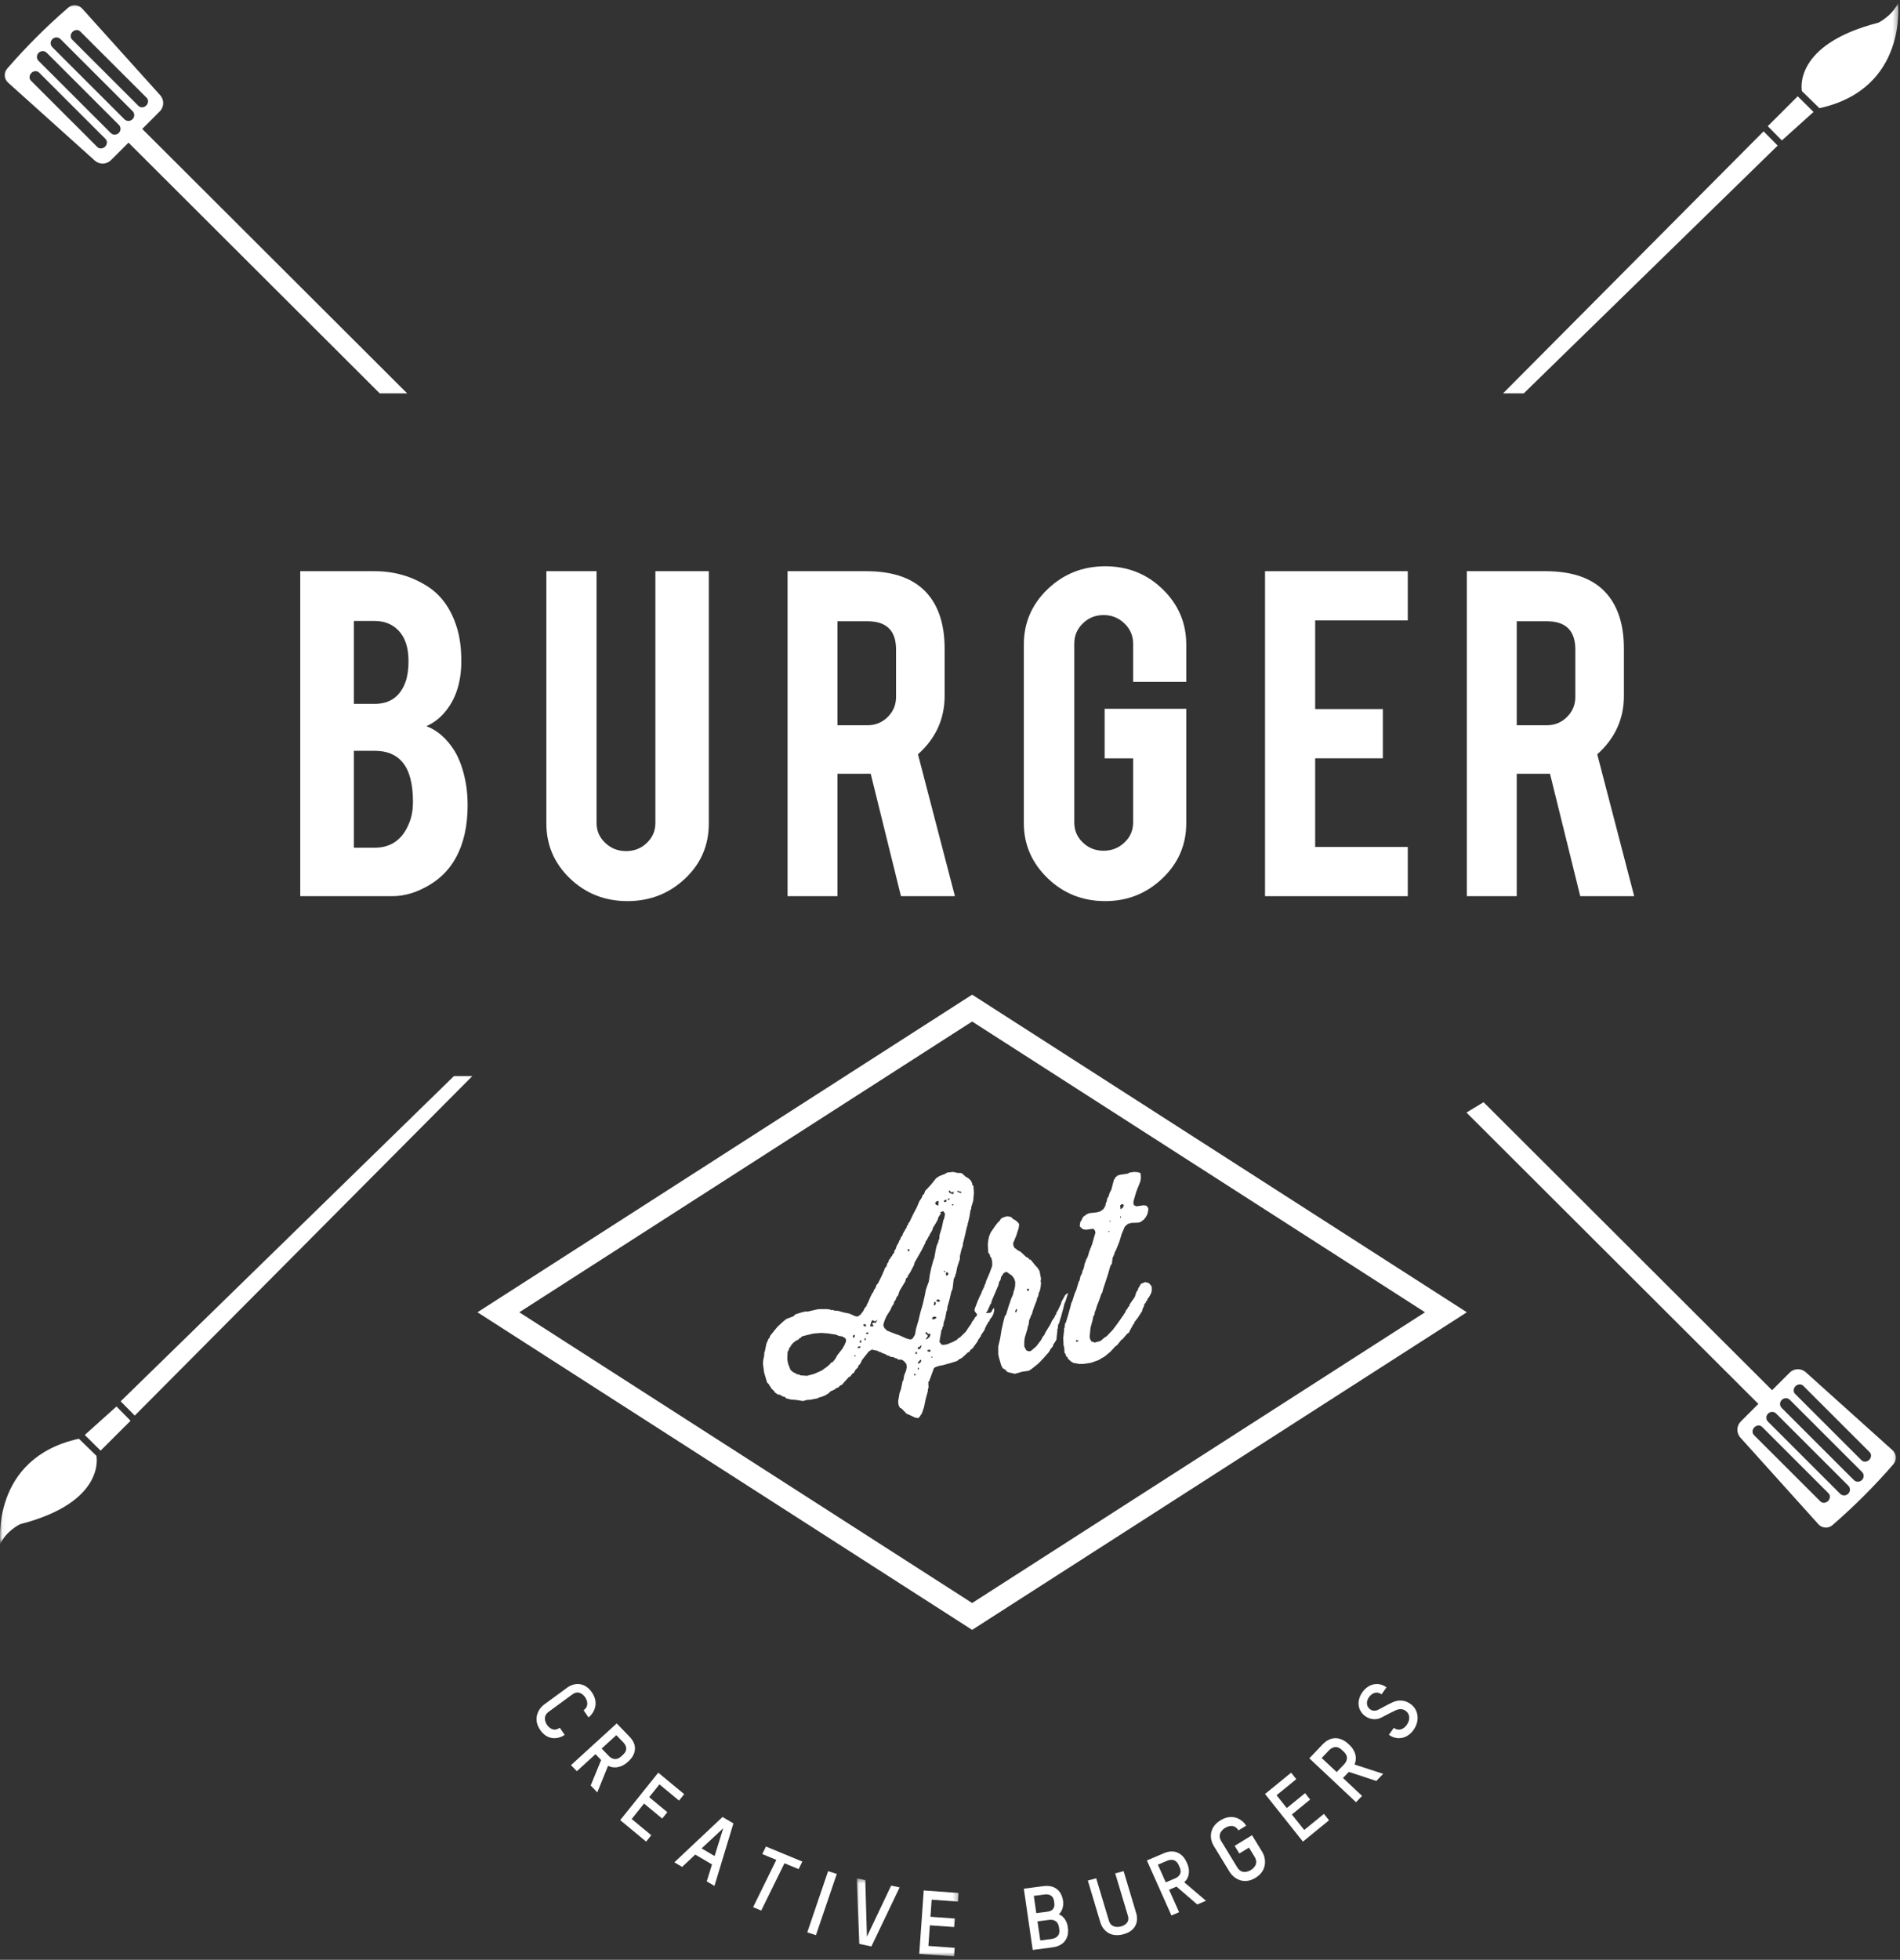 <?xml version="1.0" encoding="UTF-8"?>
<svg width="386px" height="398px" viewBox="0 0 386 398" version="1.1" xmlns="http://www.w3.org/2000/svg" xmlns:xlink="http://www.w3.org/1999/xlink">
    <rect x="0" y="0" width="386" height="398" fill="#333333" stroke="none"/>
    <!-- Generator: Sketch 51.2 (57519) - http://www.bohemiancoding.com/sketch -->
    <title>Logo Burgerart</title>
    <desc>Created with Sketch.</desc>
    <defs>
        <polygon id="path-1" points="0.041 0.62 385.662 0.62 385.662 313.535 0.041 313.535"></polygon>
        <polygon id="path-3" points="0.052 0.455 20.742 0.455 20.742 16.306 0.052 16.306"></polygon>
    </defs>
    <g id="Page-1" stroke="none" stroke-width="1" fill="none" fill-rule="evenodd">
        <g id="Home" transform="translate(-524, -215)">
            <g id="Logo-Burgerart" transform="translate(524, 215)">
                <g id="Group-3">
                    <mask id="mask-2" fill="white">
                        <use xlink:href="#path-1"></use>
                    </mask>
                    <g id="Clip-2"></g>
                    <path d="M369.636,21.972 C387.632,18.025 385.592,0.62 385.592,0.62 C384.401,3.251 381.598,4.61 381.598,4.61 C364.004,9.111 366.073,18.506 366.073,18.506 L369.636,21.972 Z M368.436,22.737 L365.223,19.555 L359.138,25.622 L362,28.522 L368.436,22.737 Z M361.15,29.569 L358.286,26.671 L305.351,79.891 L309.563,79.891 L361.15,29.569 Z M19.268,32.622 C20.205,33.461 21.644,33.425 22.542,32.527 L26.11,28.967 L77.145,79.891 L82.724,79.891 L28.895,26.184 L32.463,22.616 C33.356,21.72 33.394,20.29 32.554,19.35 L16.696,1.739 C15.954,0.911 14.688,0.835 13.852,1.558 C9.427,5.388 5.292,9.518 1.461,13.938 C0.734,14.773 0.814,16.038 1.642,16.779 L19.268,32.622 Z M14.732,6.467 C15.192,6.008 15.889,5.972 16.299,6.386 L29.8,19.863 C30.205,20.272 30.167,20.973 29.71,21.426 C29.252,21.883 28.552,21.919 28.146,21.52 L14.649,8.035 C14.238,7.621 14.275,6.926 14.732,6.467 Z M10.638,7.945 C11.096,7.488 11.824,7.482 12.273,7.925 L26.944,22.583 C27.389,23.029 27.379,23.756 26.922,24.207 C26.464,24.663 25.738,24.678 25.293,24.235 L10.622,9.576 C10.172,9.131 10.183,8.402 10.638,7.945 Z M7.851,10.728 C8.308,10.271 9.036,10.264 9.485,10.708 L24.158,25.369 C24.603,25.814 24.594,26.541 24.136,26.997 C23.676,27.449 22.951,27.461 22.505,27.016 L7.834,12.357 C7.387,11.912 7.395,11.184 7.851,10.728 Z M6.373,14.817 C6.826,14.366 7.528,14.328 7.939,14.735 L21.437,28.22 C21.844,28.621 21.805,29.323 21.348,29.783 C20.89,30.233 20.189,30.269 19.786,29.869 L6.288,16.384 C5.877,15.977 5.916,15.274 6.373,14.817 Z M24.513,284.585 L27.375,287.482 L95.956,218.537 L92.221,218.537 L24.513,284.585 Z M17.226,291.417 L20.439,294.599 L26.525,288.531 L23.662,285.632 L17.226,291.417 Z M366.852,278.671 C365.914,277.831 364.477,277.867 363.58,278.766 L360.01,282.325 L301.398,223.839 L297.924,225.941 L357.224,285.109 L353.659,288.677 C352.764,289.572 352.725,291.003 353.566,291.943 L369.426,309.553 C370.166,310.381 371.434,310.458 372.271,309.737 C376.695,305.904 380.829,301.775 384.661,297.353 C385.386,296.519 385.306,295.255 384.478,294.514 L366.852,278.671 Z M371.387,304.825 C370.93,305.285 370.232,305.321 369.821,304.906 L356.322,291.43 C355.916,291.021 355.955,290.319 356.412,289.867 C356.868,289.409 357.567,289.373 357.977,289.772 L371.472,303.257 C371.883,303.672 371.845,304.366 371.387,304.825 Z M375.483,303.348 C375.026,303.805 374.298,303.811 373.849,303.368 L359.176,288.709 C358.73,288.264 358.741,287.535 359.198,287.085 C359.657,286.629 360.381,286.615 360.827,287.059 L375.497,301.717 C375.947,302.162 375.937,302.891 375.483,303.348 Z M378.272,300.565 C377.814,301.022 377.086,301.028 376.637,300.585 L361.963,285.924 C361.516,285.478 361.526,284.752 361.983,284.295 C362.445,283.843 363.171,283.832 363.615,284.277 L378.287,298.936 C378.734,299.381 378.725,300.108 378.272,300.565 Z M379.747,296.475 C379.293,296.926 378.592,296.964 378.183,296.558 L364.684,283.073 C364.276,282.672 364.314,281.97 364.773,281.51 C365.231,281.059 365.93,281.023 366.336,281.424 L379.831,294.908 C380.242,295.315 380.207,296.017 379.747,296.475 Z M16.027,292.182 C-1.969,296.129 0.07,313.535 0.07,313.535 C1.261,310.902 4.065,309.543 4.065,309.543 C21.659,305.043 19.588,295.647 19.588,295.647 L16.027,292.182 Z" id="Fill-1" fill="#FFFFFF" mask="url(#mask-2)"></path>
                </g>
                <path d="M192.449,238.118 L191.781,238.509 L191.45,238.557 L191.361,238.661 L190.845,238.837 L190.176,239.283 L189.1,240.627 L187.961,241.846 L187.725,242.48 L187.442,242.716 L187.255,243.241 L186.772,243.963 L186.264,245.175 L185.496,246.632 L184.789,248.131 L184.505,248.473 L184.505,248.671 L184.221,249.013 L184.17,249.319 L184.034,249.497 L183.415,250.577 L183.279,251.004 L182.994,251.292 L182.943,251.6 L182.71,251.934 L182.572,252.347 L182.474,252.36 L182.474,252.609 L182.238,252.839 L181.952,253.691 L181.719,253.973 L181.667,254.374 L181.296,254.83 L181.247,255.036 L180.961,255.325 L180.912,255.527 L180.628,255.814 L180.442,256.392 L180.293,256.516 L180.057,257.257 L179.772,257.493 L179.734,257.695 L179.114,259.132 L178.361,260.64 L178.074,260.928 L177.888,261.504 L177.506,262.057 L177.455,262.363 L177.219,262.607 L176.847,263.353 L176.279,264.678 L176.13,264.805 L176.092,265.162 L175.657,265.67 L175.375,266.259 L174.804,266.993 L174.249,267.371 L173.681,267.293 L173.683,267.203 L173.496,267.227 L173.496,267.121 L173.248,267.155 L173.248,267.011 L173.064,267.037 L173.064,266.931 L172.83,266.965 L172.781,266.815 L171.325,266.517 L170.289,266.214 L169.535,266.162 L169.153,266.018 L168.784,266.07 L168.684,265.94 L167.833,265.848 L166.277,265.865 L165.572,266.014 L164.016,266.375 L163.734,266.321 L162.98,266.48 L161.609,266.915 L161.188,267.315 L159.733,267.871 L159.062,268.424 L158.024,269.366 L157.504,269.989 L156.416,271.334 L156.379,271.639 L156.095,271.929 L156.044,272.131 L155.71,272.835 L155.374,274.48 L155.286,274.595 L155.237,275.404 L155.051,276.229 L155,276.945 L155.23,278.71 L155.414,279.34 L155.843,280.775 L156.127,281.037 L156.779,282.049 L157.346,282.572 L157.346,282.718 L158.048,283.224 L158.431,283.222 L158.615,283.394 L158.948,283.506 L159.035,283.638 L159.466,283.682 L159.7,284.006 L159.787,283.991 L160.638,284.215 L161.774,284.307 L163.133,284.527 L163.896,284.316 L164.65,284.263 L166.206,283.957 L166.293,283.842 L167.047,283.63 L167.713,283.342 L168.418,282.89 L168.654,282.608 L169.691,282.113 L169.789,281.955 L170.394,281.725 L170.593,281.435 L171.111,281.167 L171.434,280.769 L172.472,279.629 L172.757,279.538 L173.141,278.986 L173.474,278.796 L173.795,278.2 L174.316,277.67 L174.414,277.301 L174.749,277.007 L175.121,276.207 L175.456,275.767 L176.494,274.47 L177.112,274.082 L178.383,274.352 L178.381,274.458 L178.568,274.434 L178.568,274.578 L178.801,274.543 L179.32,274.827 L179.974,275.038 L179.974,275.182 L180.173,275.156 L180.173,275.26 L180.406,275.225 L180.406,275.331 L180.639,275.337 L180.925,275.561 L181.578,275.615 L181.812,275.834 L182.009,275.804 L182.33,275.957 L182.429,276.101 L183.229,276.133 L183.65,276.431 L184.119,276.969 L184.215,277.599 L184.078,278.376 L183.695,279.282 L183.506,280.358 L183.358,280.483 L183.358,280.575 L183.035,282.128 L182.75,282.914 L182.462,284.605 L182.547,285.342 L182.829,285.907 L183.163,286.056 L184.196,287.12 L184.668,287.304 L185.898,287.882 L186.553,288 L186.555,288 L186.839,287.714 L187.309,286.992 L187.731,285.727 L188.068,284.079 L188.502,282.512 L188.502,282.171 L188.639,281.799 L188.592,280.651 L188.74,280.537 L189.163,279.42 L189.733,277.844 L190.018,277.649 L190.672,277.413 L191.574,277.237 L193.03,276.837 L194.452,276.393 L194.773,276.097 L195.439,275.757 L196.664,274.631 L196.948,274.539 L197.084,274.221 L197.605,273.806 L198.605,272.407 L198.743,272.035 L198.892,271.923 L199.077,271.541 L199.262,271.411 L199.313,271.118 L199.969,270.174 L200.253,269.426 L200.353,269.414 L200.355,269.162 L200.588,268.934 L200.724,268.561 L201.009,268.273 L201.159,267.847 L201.442,267.557 L201.815,266.863 L202,266.078 L201.922,265.577 L201.865,265.702 L201.58,266.044 L201.446,266.403 L201.159,266.599 L200.357,266.659 L199.841,266.586 L199.246,265.858 L199.088,266.177 L198.518,266.913 L198.383,267.285 L198.098,267.521 L197.899,267.905 L197.379,268.578 L197.379,268.774 L197.095,269.116 L196.203,270.445 L195.017,271.607 L194.694,271.755 L194.411,272.083 L193.656,272.491 L192.384,273.018 L191.58,273.13 L191.298,273.066 L190.867,272.535 L190.867,272.429 L190.967,271.811 L191.253,270.172 L191.44,269.845 L191.488,269.486 L191.637,269.372 L191.726,268.561 L192.011,267.759 L192.297,266.226 L192.397,266.212 L192.484,265.4 L192.919,263.833 L193.294,262.233 L193.491,261.851 L193.579,261.288 L193.767,259.662 L193.865,259.648 L193.865,259.401 L194.001,259.38 L194.103,258.816 L194.2,258.699 L194.487,257.255 L195.009,255.688 L195.011,255.084 L195.384,253.525 L195.481,253.511 L195.481,253.169 L195.62,253.047 L195.62,252.549 L195.719,252.234 L196.093,250.672 L196.48,248.969 L196.577,248.955 L196.577,248.507 L196.664,248.351 L196.95,247.106 L197.188,245.67 L197.286,245.605 L197.338,245.098 L197.71,243.893 L197.861,242.272 L197.765,240.83 L197.531,240.664 L197.531,240.417 L197.297,239.847 L196.78,239.313 L196.165,238.955 L195.597,238.429 L195.275,238.224 L194.474,238.192 L193.672,238 L192.449,238.118 Z M192.862,242.216 L192.728,241.882 L192.912,241.764 L193.282,242.158 L193.38,242.144 L193.715,241.994 L193.713,242.454 L193.479,242.484 L192.862,242.216 Z M194.468,241.994 L194.517,241.792 L194.887,241.936 L194.936,241.982 L195.271,242.028 L195.317,242.23 L195.072,242.266 L194.468,241.994 Z M192.527,243.614 L192.527,243.507 L192.76,243.383 L192.957,243.449 L192.86,243.619 L192.674,243.7 L192.527,243.614 Z M191.773,244.019 L191.773,243.823 L191.873,243.758 L192.293,243.647 L192.291,244.001 L191.919,244.143 L191.773,244.019 Z M190.081,244.607 L189.982,244.215 L190.081,244.149 L190.365,243.913 L190.599,243.881 L190.686,244.117 L190.597,244.876 L190.081,244.607 Z M193.376,244.743 L193.426,244.539 L193.709,244.605 L193.709,244.695 L193.524,244.827 L193.376,244.743 Z M184.128,271.813 L182.77,271.202 L181.452,270.727 L180.081,270.172 L179.899,269.841 L179.713,269.813 L179.48,269.244 L179.48,268.942 L179.716,268.163 L180.087,267.311 L180.943,265.947 L181.178,265.364 L181.599,264.756 L181.599,264.493 L181.932,264 L182.218,263.305 L182.403,263.189 L182.787,262.087 L183.024,261.7 L183.916,260.225 L184.065,259.655 L184.397,259.358 L184.436,259.104 L184.92,258.383 L185.675,256.927 L185.811,256.41 L186.431,255.314 L187.235,253.905 L187.991,252.396 L188.078,252.032 L188.363,251.796 L188.363,251.548 L188.561,251.426 L188.561,251.164 L188.797,251.039 L188.797,250.831 L189.353,249.914 L189.64,249.115 L189.837,248.995 L189.837,248.745 L189.973,248.673 L190.542,247.638 L190.595,247.29 L191.2,246.354 L190.915,246.236 L191.436,246.021 L191.681,245.986 L192,246.546 L191.764,247.666 L191.677,247.68 L191.343,249.285 L190.869,250.846 L190.818,251.652 L190.67,251.83 L190.634,252.19 L190.298,252.983 L190.111,253.757 L189.825,255.396 L189.626,255.933 L189.204,257.433 L188.917,258.784 L188.679,260.366 L188.582,260.526 L188.108,261.9 L187.822,263.343 L187.449,264.943 L186.977,266.556 L186.591,268.169 L186.118,269.783 L185.882,271.06 L185.411,271.833 L184.981,272.039 L184.128,271.813 Z M184.446,254.094 L184.409,253.691 L184.728,253.649 L184.728,254.107 L184.643,254.118 L184.446,254.094 Z M191.746,258.133 L191.98,258.099 L191.98,258.311 L191.746,258.343 L191.746,258.133 Z M192.175,258.926 L192.177,258.531 L192.262,258.363 L192.549,258.429 L192.695,258.763 L192.411,259.05 L192.312,259.064 L192.175,258.926 Z M190.462,264.368 L190.278,264.198 L190.227,264.007 L190.562,263.908 L190.847,263.974 L190.932,264.108 L190.883,264.362 L190.745,264.38 L190.462,264.368 Z M189.707,265.076 L189.707,264.984 L189.807,264.418 L189.991,264.394 L190.091,264.472 L190.127,264.822 L189.894,265.102 L189.707,265.076 Z M189.368,267.877 L189.368,267.733 L189.518,267.463 L189.803,267.371 L190.174,267.463 L190.221,267.615 L190.121,267.773 L189.567,267.955 L189.368,267.877 Z M178.296,268.005 L178.011,268.45 L177.961,268.654 L177.642,268.592 L177.257,268.698 L177.209,268.916 L177.443,269.132 L177.443,269.383 L177.12,269.322 L176.974,269.448 L176.789,269.262 L176.789,269.17 L177.122,268.167 L177.357,268.135 L177.642,268.305 L177.875,268.312 L178.296,268.005 Z M175.566,269.34 L175.419,269.202 L175.419,269.006 L175.602,268.874 L175.935,269.038 L175.935,269.38 L175.566,269.34 Z M188.141,271.809 L188.472,271.411 L188.425,271.116 L188.044,270.867 L188.007,270.675 L188.092,270.557 L188.326,270.578 L188.525,270.906 L189.043,270.834 L188.893,271.457 L188.472,271.855 L188.09,272.013 L188.141,271.809 Z M175.933,270.837 L175.933,270.746 L176.082,270.619 L176.315,270.585 L176.451,270.673 L176.451,270.766 L176.315,270.89 L176.08,270.922 L175.933,270.837 Z M162.487,279.306 L162.487,279.162 L161.872,279.09 L161.636,278.872 L161.215,278.734 L160.6,278.214 L160.084,276.883 L159.95,276.051 L160.002,274.548 L160.238,274.163 L160.323,273.796 L160.61,273.454 L160.758,273.144 L161.179,272.681 L161.847,272.183 L162.166,272.097 L162.367,271.809 L162.686,271.671 L162.921,271.391 L163.021,271.377 L163.872,271.153 L165.231,270.822 L166.836,270.692 L168.256,270.798 L169.809,271.039 L170.415,271.299 L171.129,271.409 L171.735,271.773 L171.881,272.105 L171.881,272.407 L171.546,273.2 L171.126,273.914 L170.085,275.251 L169.702,275.961 L169.133,276.643 L168.849,276.721 L168.528,277.119 L167.959,277.603 L166.921,278.338 L165.45,279 L163.943,279.405 L162.487,279.306 Z M173.242,271.457 L173.39,271.095 L173.575,271.071 L173.673,271.254 L173.573,271.623 L173.339,271.653 L173.242,271.457 Z M175.598,271.985 L175.695,271.825 L175.931,271.741 L175.832,272.203 L175.747,272.213 L175.598,271.985 Z M174.658,272.417 L174.709,272.213 L174.844,272.141 L174.993,272.475 L174.942,272.679 L174.758,272.705 L174.658,272.417 Z M186.482,273.586 L186.815,273.54 L187.051,273.258 L187.235,273.232 L187.101,273.644 L186.914,273.932 L186.482,274.032 L186.482,273.586 Z M174.274,273.768 L174.237,273.574 L174.323,273.51 L174.707,273.418 L174.842,273.492 L174.792,273.656 L174.423,273.8 L174.274,273.768 Z M188.419,274.421 L188.419,274.222 L188.47,274.166 L188.937,274.098 L189.037,274.23 L189.037,274.48 L188.751,274.517 L188.419,274.421 Z M186.01,274.95 L185.962,274.562 L186.207,274.567 L186.297,274.713 L186.294,274.963 L186.207,274.976 L186.01,274.95 Z M173.567,275.268 L173.802,275.236 L173.801,275.445 L173.567,275.479 L173.567,275.268 Z M189.219,275.516 L189.453,275.576 L189.453,275.679 L189.169,275.72 L189.219,275.516 Z M186.478,276.891 L186.478,276.735 L186.995,276.111 L187.193,276.295 L186.994,276.715 L186.626,276.923 L186.478,276.891 Z M186.476,277.796 L186.673,277.768 L186.67,278.11 L186.473,278.138 L186.476,277.796 Z M185.72,279.004 L185.915,279.028 L186.053,279.297 L185.718,279.343 L185.72,279.004 Z" id="Fill-4" fill="#FFFFFF"></path>
                <path d="M203.846,247.213 L203.349,247.503 L203.03,248.009 L202.721,248.258 L202.225,248.898 L201.278,250.279 L200.957,251.041 L200.776,251.849 L200.681,252.78 L200.775,254.372 L201.079,254.784 L201.175,255.19 L201.399,255.465 L201.574,256.21 L201.572,257.086 L200.99,258.656 L200.303,260.255 L200.267,260.57 L200.125,260.753 L199.851,261.563 L199.767,261.575 L199.721,261.838 L199.495,262.182 L199.4,262.56 L199.044,263.273 L198.63,264.21 L198,265.855 L198,266.26 L198.103,266.396 L198.673,267.145 L199.167,267.22 L199.935,267.159 L200.209,266.957 L200.337,266.587 L200.611,266.236 L200.665,266.108 L200.978,265.358 L201.06,265.347 L201.062,265.091 L201.334,264.741 L201.512,264.093 L202.199,262.494 L202.83,261.012 L203.009,260.27 L203.244,259.978 L203.376,259.34 L203.873,258.59 L204.146,258.401 L204.502,258.294 L205.633,259.1 L206.034,259.659 L206.257,260.354 L206.221,261.236 L206.077,261.917 L205.993,262.038 L205.805,262.888 L205.447,263.709 L204.902,265.288 L204.402,266.953 L204.13,267.304 L203.809,268.538 L203.452,270.185 L203.176,271.883 L202.806,273.42 L202.804,275.067 L202.98,275.821 L203.438,277.4 L203.568,277.486 L203.615,277.789 L204.288,278.205 L204.511,278.521 L204.833,278.689 L206.19,279 L207.583,278.589 L209.026,278.377 L209.617,277.976 L210.967,276.901 L212.056,275.754 L213.097,274.574 L213.549,273.778 L213.63,273.768 L213.951,273.316 L213.951,273.112 L214.448,272.365 L214.634,272.047 L214.626,271.922 L214.806,270.302 L214.808,269.938 L214.902,269.776 L214.986,268.941 L215.128,268.814 L215.628,267.149 L216.08,265.475 L216.259,264.679 L216.352,264.665 L216.352,264.41 L216.436,264.396 L216.899,262.885 L217,262.636 L216.864,262.636 L216.401,263.012 L215.596,264.467 L215.596,264.671 L215.003,265.946 L214.599,266.627 L214.552,266.943 L214.328,267.18 L214.231,267.502 L213.735,268.197 L213.38,268.978 L212.514,270.389 L212.466,270.448 L212.159,271.114 L211.886,271.41 L211.47,272.187 L210.477,273.468 L209.436,274.35 L209.209,274.424 L208.808,274.389 L208.492,274.22 L208.089,273.46 L208.091,272.433 L208.188,271.651 L208.686,270.024 L208.865,269.175 L208.946,269.165 L209.09,268.064 L209.316,267.613 L209.411,267.246 L209.636,266.904 L209.683,266.587 L209.768,266.575 L209.768,266.373 L210.041,265.549 L210.634,264.019 L210.683,263.66 L210.908,263.263 L211.086,262.414 L211.217,262.287 L211.443,261.23 L211.491,260.398 L211.41,260.25 L211.493,259.671 L211.188,258.123 L210.776,257.458 L210.28,256.925 L209.384,255.817 L209.067,255.755 L208.972,255.513 L208.438,255.241 L207.354,254.218 L206.637,253.852 L206.411,253.588 L206.234,253.562 L205.916,253.095 L205.822,252.489 L206.462,250.952 L206.961,249.38 L207.045,248.599 L206.868,248.316 L206.326,247.83 L205.701,247.505 L205.655,247.364 L205.382,247.148 L204.661,247 L203.846,247.213 Z M208.653,262.007 L208.653,261.75 L208.925,261.709 L209.055,261.84 L209.053,262.042 L208.96,262.11 L208.737,262.143 L208.653,262.007 Z M206.211,266.335 L206.483,265.82 L206.66,265.904 L206.483,266.497 L206.341,266.517 L206.211,266.335 Z" id="Fill-5" fill="#FFFFFF"></path>
                <path d="M229.463,238.132 L229.139,238.341 L227.529,238.574 L226.892,238.815 L226.84,238.982 L226.613,239.015 L226.516,239.376 L226.337,239.511 L226.154,240.153 L225.78,241.588 L225.416,242.294 L225.186,243.052 L224.948,243.342 L224.814,244.071 L224.681,244.251 L224.537,244.983 L224.402,245.108 L224.21,245.499 L223.571,245.993 L222.885,246.2 L221.275,246.379 L220.59,246.681 L220.493,246.854 L220.168,246.997 L219.855,247.457 L219.71,247.839 L219.481,248.127 L219.346,249.018 L219.754,249.467 L220.126,249.667 L220.667,249.739 L222.003,249.543 L222.28,249.665 L222.457,249.944 L222.554,250.332 L222.228,251.413 L221.817,252.891 L221.72,252.906 L221.72,253.175 L221.491,253.555 L221.491,253.769 L221.358,253.937 L220.982,255.223 L220.899,255.234 L220.897,255.491 L220.753,255.604 L220.343,256.696 L220.199,257.48 L219.873,258.237 L219.835,258.551 L219.509,259.161 L219.327,260.005 L219.134,260.341 L218.676,261.894 L218.417,262.514 L218.312,262.763 L217.841,264.265 L217.758,264.279 L217.758,264.532 L217.661,264.546 L217.479,265.337 L217.019,266.999 L216.513,268.653 L216.368,268.78 L216.281,269.609 L216.186,269.77 L216.184,270.132 L216,271.739 L216.008,271.865 L216.083,273.413 L216.178,273.401 L216.273,274.767 L216.5,275.002 L216.584,275.446 L216.908,275.653 L216.906,275.854 L217.555,276.483 L218.061,276.773 L219.249,277 L220.031,276.996 L221.629,276.763 L223.108,276.24 L224.398,275.491 L225.539,274.561 L226.647,273.369 L226.911,273.224 L227.839,272.07 L228.022,271.99 L229.032,270.826 L229.309,270.679 L229.996,269.36 L230.094,269.347 L230.094,269.093 L230.416,268.831 L230.418,268.576 L231.202,267.551 L232.07,266.192 L232.07,265.99 L232.445,265.159 L232.479,264.807 L232.758,264.607 L232.805,264.291 L233.033,264.164 L233.131,263.788 L233.458,263.378 L233.868,262.611 L234,262.028 L234,262.026 L233.964,261.256 L233.412,260.572 L232.681,260.37 L231.802,260.713 L231.249,261.65 L231.115,262.086 L230.84,262.38 L230.838,262.635 L230.741,262.648 L230.741,262.849 L230.658,262.861 L230.658,263.116 L230.428,263.564 L229.501,264.877 L229.416,265.251 L229.089,265.553 L229.089,265.754 L228.812,265.994 L228.535,266.652 L228.258,266.946 L228.258,267.146 L228.029,267.289 L227.932,267.503 L226.919,268.935 L226.054,270.081 L224.812,271.386 L224.439,271.6 L223.573,272.329 L222.335,272.668 L222.19,272.529 L221.734,272.447 L221.41,271.825 L221.374,271.373 L221.558,269.607 L221.969,268.114 L222.115,267.328 L222.344,266.987 L222.43,266.358 L222.527,266.252 L222.901,265.071 L223.215,264.304 L223.771,262.696 L223.915,262.567 L224.095,261.832 L224.651,260.155 L225.161,258.556 L225.573,257.115 L225.895,256.6 L226.031,255.454 L226.405,254.638 L226.405,254.477 L226.767,253.767 L227.42,252.131 L227.879,250.592 L228.517,249.108 L229.119,248.562 L229.855,248.35 L231.319,248.298 L231.968,248.043 L232.104,247.823 L232.283,247.797 L232.753,247.22 L233.114,246.551 L233.296,245.654 L233.262,245.308 L232.888,244.843 L232.287,244.782 L230.772,245.001 L230.689,244.852 L230.462,244.847 L230.27,244.513 L230.272,244.004 L230.367,243.628 L230.826,242.074 L231.055,241.478 L231.66,239.958 L231.793,239.172 L231.712,238.275 L231.662,238.229 L231.158,238.047 L230.379,238 L229.463,238.132 Z M227.564,244.796 L227.889,244.549 L228.069,244.522 L228.298,244.69 L228.249,245.059 L228.069,245.288 L227.972,245.354 L227.66,245.601 L227.564,244.796 Z M227.56,247.263 L227.658,247.195 L227.56,247.102 L227.658,246.981 L227.741,247.022 L227.741,247.237 L227.658,247.343 L227.56,247.263 Z M225.492,248.166 L225.444,247.972 L225.588,247.845 L225.588,248.207 L225.492,248.166 Z M225.175,250.008 L225.355,249.979 L225.355,250.182 L225.175,250.208 L225.175,250.008 Z M218.573,272.398 L218.573,272.291 L218.704,272.125 L219.077,272.219 L219.077,272.325 L218.933,272.439 L218.704,272.471 L218.573,272.398 Z" id="Fill-6" fill="#FFFFFF"></path>
                <path d="M61,182 L61,116 L76.106,116 C80.09,116 83.684,117.035 86.886,119.103 C89.626,120.86 91.584,123.578 92.759,127.262 C93.398,129.227 93.72,131.562 93.72,134.262 C93.72,138.683 92.527,142.227 90.142,144.894 C89.147,146.016 87.971,146.876 86.618,147.475 C88.862,148.314 90.765,149.981 92.33,152.472 C93.362,154.157 94.128,156.333 94.626,158.999 C94.874,160.368 95,161.893 95,163.579 C95,167.755 94.199,171.299 92.597,174.211 C91.351,176.492 89.59,178.314 87.315,179.685 C84.752,181.228 82.208,182 79.682,182 L61,182 Z M71.889,142.947 L76.106,142.947 C79.234,142.947 81.336,141.437 82.403,138.42 C82.794,137.297 82.991,135.912 82.991,134.262 C82.991,131.526 82.313,129.456 80.961,128.052 C79.716,126.753 78.096,126.106 76.106,126.106 L71.889,126.106 L71.889,142.947 Z M71.889,172.158 L76.106,172.158 C79.52,172.158 81.886,170.421 83.205,166.947 C83.666,165.754 83.896,164.386 83.896,162.841 C83.896,159.159 83.185,156.473 81.763,154.789 C80.481,153.246 78.595,152.472 76.106,152.472 L71.889,152.472 L71.889,172.158 Z" id="Fill-7" fill="#FFFFFF"></path>
                <path d="M127.473,183 C122.883,183 118.99,181.465 115.793,178.399 C112.599,175.332 111,171.615 111,167.241 L111,116 L121.194,116 L121.194,167.135 C121.194,168.722 121.78,170.07 122.956,171.18 C124.131,172.291 125.546,172.847 127.197,172.847 C128.851,172.847 130.256,172.291 131.412,171.18 C132.569,170.07 133.147,168.722 133.147,167.135 L133.147,116 L144,116 L144,167.241 C144,171.683 142.383,175.422 139.153,178.451 C135.919,181.484 132.026,183 127.473,183" id="Fill-8" fill="#FFFFFF"></path>
                <path d="M175.981,116 C181.631,116 185.778,117.529 188.424,120.585 C190.747,123.253 191.909,126.974 191.909,131.749 L191.909,141.335 C191.909,146.006 190.103,149.958 186.493,153.187 L194,182 L183.039,182 L176.894,157.139 L170.137,157.139 L170.137,182 L160,182 L160,116 L175.981,116 Z M182.041,131.907 C182.041,128.079 180.11,126.167 176.249,126.167 L170.137,126.167 L170.137,147.287 L176.249,147.287 C177.859,147.287 179.226,146.726 180.352,145.603 C181.478,144.479 182.041,143.128 182.041,141.547 L182.041,131.907 Z" id="Fill-9" fill="#FFFFFF"></path>
                <path d="M224.527,183 C219.937,183 216.033,181.446 212.82,178.335 C209.605,175.226 208,171.499 208,167.153 L208,130.9 C208,126.483 209.613,122.729 212.847,119.637 C216.079,116.546 219.972,115 224.527,115 C229.118,115 233.011,116.557 236.207,119.663 C239.4,122.774 241,126.519 241,130.9 L241,138.478 L230.201,138.478 L230.201,130.689 C230.201,129.1 229.614,127.738 228.437,126.608 C227.262,125.477 225.849,124.911 224.195,124.911 C222.544,124.911 221.139,125.477 219.982,126.608 C218.824,127.738 218.246,129.1 218.246,130.689 L218.246,167.048 C218.246,168.637 218.824,169.989 219.982,171.101 C221.139,172.216 222.544,172.772 224.195,172.772 C225.849,172.772 227.262,172.216 228.437,171.105 C229.614,169.996 230.201,168.649 230.201,167.062 L230.201,154.009 L224.416,154.009 L224.416,143.937 L241,143.937 L241,167.153 C241,171.571 239.382,175.314 236.15,178.387 C232.919,181.462 229.045,183 224.527,183" id="Fill-10" fill="#FFFFFF"></path>
                <polyline id="Fill-11" fill="#FFFFFF" points="257 182 257 116 286 116 286 125.999 267.188 125.999 267.188 144.001 280.933 144.001 280.933 154 267.188 154 267.188 171.999 286 171.999 286 182 257 182"></polyline>
                <path d="M313.981,116 C319.631,116 323.778,117.529 326.424,120.585 C328.747,123.253 329.909,126.974 329.909,131.749 L329.909,141.335 C329.909,146.006 328.103,149.958 324.494,153.187 L332,182 L321.039,182 L314.894,157.139 L308.137,157.139 L308.137,182 L298,182 L298,116 L313.981,116 Z M320.041,131.907 C320.041,128.079 318.111,126.167 314.249,126.167 L308.137,126.167 L308.137,147.287 L314.249,147.287 C315.858,147.287 317.226,146.726 318.352,145.603 C319.478,144.479 320.041,143.128 320.041,141.547 L320.041,131.907 Z" id="Fill-12" fill="#FFFFFF"></path>
                <path d="M105.499,266.501 L197.499,325.547 L289.503,266.501 L197.499,207.454 L105.499,266.501 Z M197.499,331 L97,266.501 L197.499,202 L298,266.501 L197.499,331 Z" id="Fill-13" fill="#FFFFFF"></path>
                <path d="M109.754,351.341 C108.097,348.959 109.552,346.89 110.49,346.205 L115.333,342.658 C116.241,341.995 118.536,341.23 120.244,343.683 C121.879,346.032 120.489,348.099 119.565,348.775 L118.558,347.327 C119.798,346.419 119.222,345.188 118.874,344.685 C118.503,344.153 117.544,343.18 116.293,344.099 L111.477,347.625 C110.207,348.554 110.793,349.799 111.164,350.334 C111.514,350.832 112.462,351.79 113.716,350.872 L114.724,352.321 C113.788,353.009 111.445,353.766 109.754,351.341" id="Fill-14" fill="#FFFFFF"></path>
                <path d="M120.002,362.608 L122.126,357.43 L120.979,356.242 L117.188,359.701 L116,358.472 L125.288,350 L127.918,352.721 C129.949,354.822 128.648,356.796 127.826,357.543 L127.397,357.935 C126.718,358.552 125.173,359.415 123.532,358.604 L121.348,364 L120.002,362.608 Z M126.589,356.339 C127.722,355.307 127.083,354.317 126.632,353.849 L125.213,352.38 L122.228,355.102 L123.671,356.595 C124.124,357.062 125.079,357.718 126.212,356.684 L126.589,356.339 Z" id="Fill-15" fill="#FFFFFF"></path>
                <polyline id="Fill-16" fill="#FFFFFF" points="126 369.64 133.729 360 139 364.36 137.95 365.672 133.969 362.378 131.887 364.973 135.575 368.025 134.535 369.322 130.846 366.272 128.332 369.408 132.311 372.702 131.271 374 126 369.64"></polyline>
                <path d="M143.58,382.078 L144.65,378.636 L141.25,376.634 L138.58,379.136 L137,378.207 L146.786,369 L149,370.302 L145.146,383 L143.58,382.078 Z M146.932,371.289 L142.536,375.376 L145.177,376.932 L146.932,371.289 Z" id="Fill-17" fill="#FFFFFF"></path>
                <polyline id="Fill-18" fill="#FFFFFF" points="159.37 378.397 154.65 388 153 387.318 157.718 377.712 154.857 376.53 155.611 375 163 378.055 162.248 379.586 159.37 378.397"></polyline>
                <polyline id="Fill-19" fill="#FFFFFF" points="170 380.564 165.767 393 164 392.435 168.234 380 170 380.564"></polyline>
                <g id="Group-23" transform="translate(174, 381)">
                    <mask id="mask-4" fill="white">
                        <use xlink:href="#path-3"></use>
                    </mask>
                    <g id="Clip-21"></g>
                    <polyline id="Fill-20" fill="#FFFFFF" mask="url(#mask-4)" points="8.764 2.3 3.029 14.293 0.57 13.771 0.052 0.455 1.79 0.825 2.121 12.303 7.043 1.937 8.764 2.3"></polyline>
                    <polyline id="Fill-22" fill="#FFFFFF" mask="url(#mask-4)" points="12.754 15.799 19.838 16.307 19.959 14.573 14.612 14.19 14.907 9.998 19.859 10.353 19.982 8.618 15.032 8.264 15.274 4.796 20.618 5.181 20.742 3.43 13.661 2.92 12.754 15.799"></polyline>
                </g>
                <path d="M213.843,395.473 L209.805,396 L208,383.563 L211.943,383.048 C214.971,382.65 215.788,384.819 215.951,385.915 L215.981,386.126 C216.073,386.752 215.971,387.995 215.111,388.764 C216.36,389.24 216.81,390.551 216.904,391.194 L216.965,391.613 C217.123,392.714 216.849,395.076 213.843,395.473 Z M214.156,386.17 C213.938,384.67 212.812,384.656 212.153,384.744 L210.025,385.024 L210.535,388.528 L212.773,388.237 C213.507,388.139 214.394,387.809 214.178,386.325 L214.156,386.17 Z M215.144,391.443 C214.926,389.926 213.841,389.801 213.089,389.899 L210.777,390.204 L211.34,394.075 L213.56,393.785 C214.239,393.695 215.418,393.326 215.198,391.809 L215.144,391.443 Z" id="Fill-24" fill="#FFFFFF"></path>
                <path d="M228.204,392.825 C225.279,393.591 223.923,391.658 223.581,390.521 L221,381.902 L222.705,381.456 L225.291,390.074 C225.723,391.523 227.11,391.394 227.726,391.23 C228.342,391.069 229.58,390.513 229.146,389.068 L226.563,380.446 L228.27,380 L230.862,388.637 C231.199,389.773 231.127,392.06 228.204,392.825" id="Fill-25" fill="#FFFFFF"></path>
                <path d="M243.233,386.768 L239.017,383.136 L237.507,383.778 L239.543,388.337 L237.984,389 L233,377.826 L236.452,376.358 C239.116,375.226 240.562,377.052 241,378.042 L241.233,378.556 C241.597,379.373 241.906,381.049 240.592,382.261 L245,386.017 L243.233,386.768 Z M239.449,378.757 C238.841,377.392 237.691,377.64 237.098,377.892 L235.234,378.685 L236.836,382.272 L238.73,381.467 C239.324,381.216 240.262,380.576 239.653,379.211 L239.449,378.757 Z" id="Fill-26" fill="#FFFFFF"></path>
                <path d="M255.058,381.361 C252.472,382.936 250.463,381.232 249.825,380.187 L246.535,374.79 C245.917,373.78 245.302,371.289 247.968,369.662 C250.522,368.105 252.49,369.637 253.176,370.76 L251.602,371.721 C250.77,370.355 249.456,370.87 248.907,371.206 C248.33,371.558 247.253,372.501 248.096,373.883 L251.367,379.248 C252.217,380.643 253.552,380.119 254.13,379.766 C254.676,379.433 255.737,378.499 254.884,377.101 L253.741,375.222 L251.78,376.418 L250.828,374.861 L254.363,372.704 L256.468,376.158 C257.106,377.2 257.659,379.772 255.058,381.361" id="Fill-27" fill="#FFFFFF"></path>
                <polyline id="Fill-28" fill="#FFFFFF" points="264.697 374 257 364.328 262.306 360 263.354 361.315 259.346 364.583 261.419 367.188 265.132 364.161 266.167 365.462 262.456 368.491 264.96 371.637 268.965 368.369 270 369.672 264.697 374"></polyline>
                <path d="M279.612,361.684 L274.025,359.84 L272.84,361.081 L276.714,364.718 L275.489,366 L266,357.085 L268.709,354.246 C270.802,352.057 272.963,353.258 273.801,354.046 L274.24,354.458 C274.933,355.107 275.932,356.624 275.177,358.343 L281,360.231 L279.612,361.684 Z M272.604,355.375 C271.446,354.289 270.443,354.997 269.976,355.485 L268.512,357.019 L271.561,359.879 L273.049,358.321 C273.517,357.834 274.149,356.827 272.991,355.741 L272.604,355.375 Z" id="Fill-29" fill="#FFFFFF"></path>
                <path d="M287.183,351.309 C285.847,353.176 283.762,353.479 282.163,352.306 L283.164,350.901 C284.093,351.582 285.102,351.264 285.785,350.308 C286.559,349.221 286.439,348.077 285.584,347.447 C284.925,346.966 284.229,347.029 283.556,347.329 C283.015,347.573 282.17,347.993 280.658,348.801 C279.671,349.335 278.37,349.262 277.342,348.509 C275.799,347.38 275.555,345.371 276.774,343.661 C278.045,341.882 280.08,341.5 281.681,342.671 L280.668,344.089 C279.768,343.429 278.782,343.744 278.132,344.657 C277.533,345.498 277.518,346.521 278.363,347.141 C278.846,347.498 279.454,347.5 280.072,347.182 C281.077,346.661 281.957,346.156 282.803,345.763 C284.116,345.114 285.447,345.229 286.604,346.078 C288.232,347.272 288.451,349.527 287.183,351.309" id="Fill-30" fill="#FFFFFF"></path>
            </g>
        </g>
    </g>
</svg>